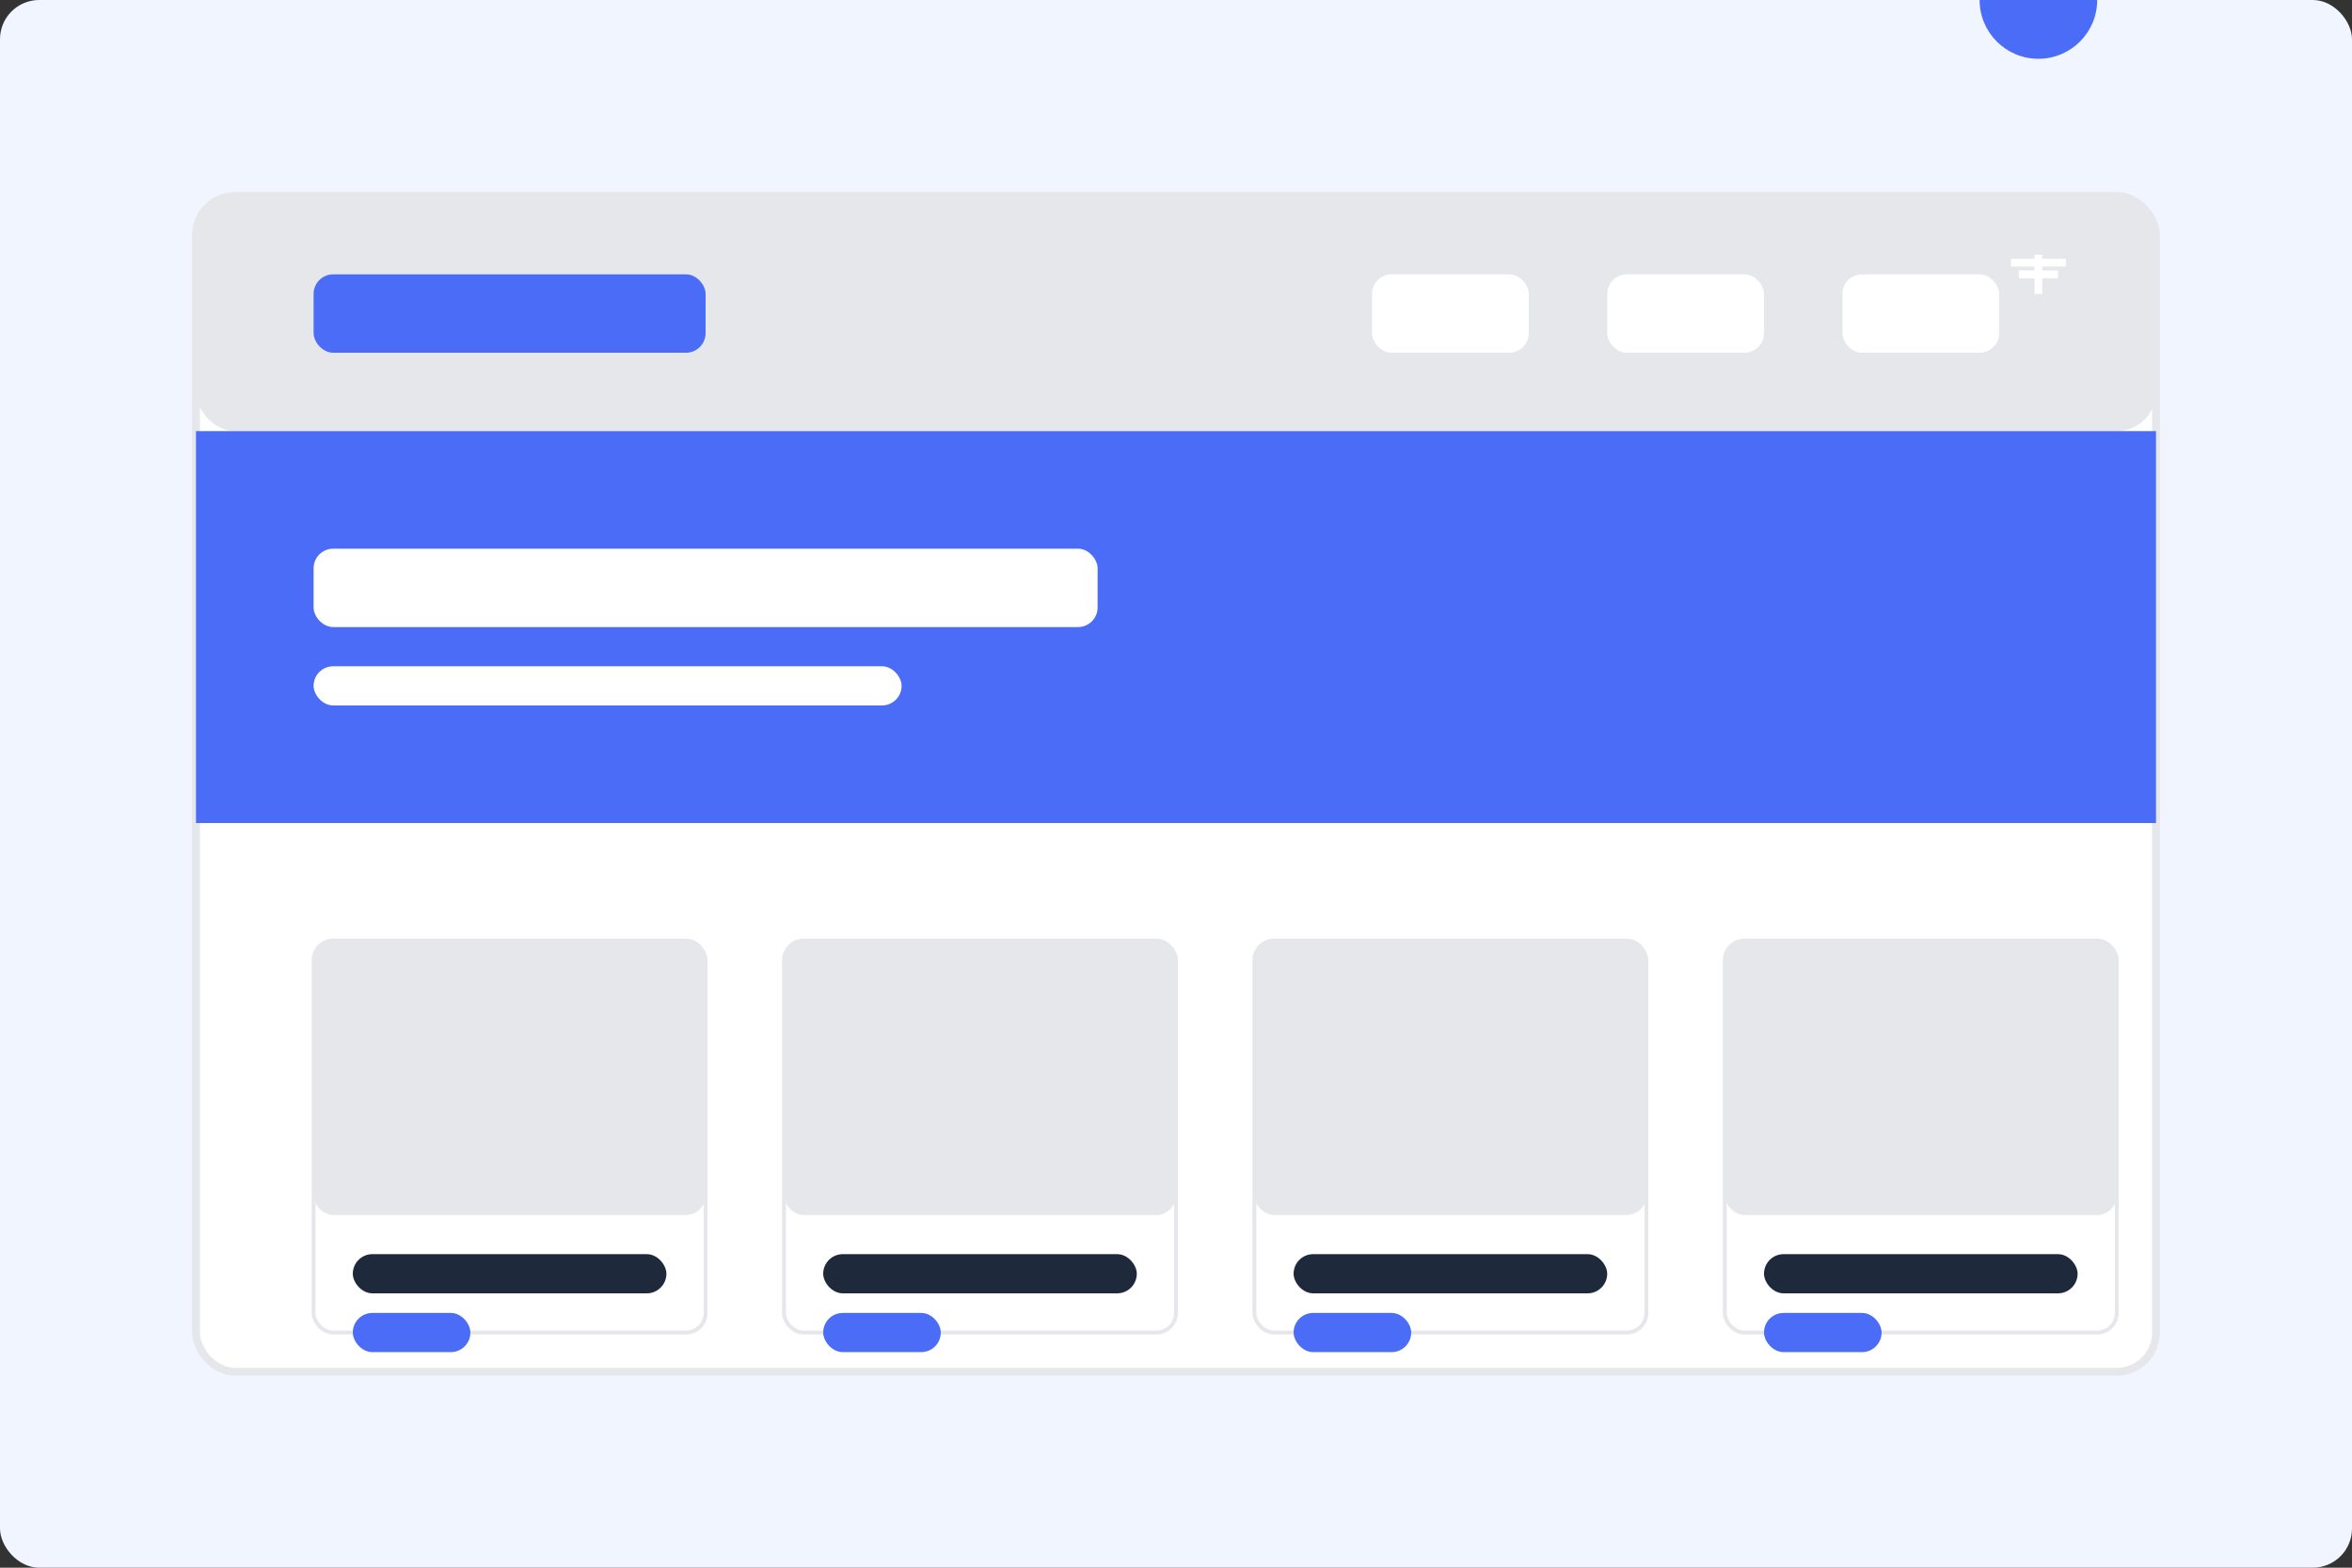 <svg xmlns="http://www.w3.org/2000/svg" width="600" height="400" viewBox="0 0 600 400">
  <rect x="0" y="0" width="600" height="400" fill="#333333" stroke="none"/>
  <style>
    .st0{fill:#4A6CF7;}
    .st1{fill:#F1F5FF;}
    .st2{fill:#FFFFFF;}
    .st3{fill:#1E293B;}
    .st4{fill:#E5E7EB;}
    .st5{fill:#6C757D;}
  </style>
  
  <!-- Background -->
  <rect class="st1" x="0" y="0" width="600" height="400" rx="10" ry="10"/>
  
  <!-- E-commerce mockup -->
  <rect class="st2" x="50" y="50" width="500" height="300" rx="10" ry="10" stroke="#E5E7EB" stroke-width="2"/>
  
  <!-- Header -->
  <rect class="st4" x="50" y="50" width="500" height="60" rx="10" ry="10"/>
  <rect class="st0" x="80" y="70" width="100" height="20" rx="5" ry="5"/>
  <rect class="st2" x="350" y="70" width="40" height="20" rx="5" ry="5"/>
  <rect class="st2" x="410" y="70" width="40" height="20" rx="5" ry="5"/>
  <rect class="st2" x="470" y="70" width="40" height="20" rx="5" ry="5"/>
  
  <!-- Hero section -->
  <rect class="st0" x="50" y="110" width="500" height="100" rx="0" ry="0"/>
  <rect class="st2" x="80" y="140" width="200" height="20" rx="5" ry="5"/>
  <rect class="st2" x="80" y="170" width="150" height="10" rx="5" ry="5"/>
  
  <!-- Product grid -->
  <rect class="st2" x="80" y="240" width="100" height="100" rx="5" ry="5" stroke="#E5E7EB" stroke-width="1"/>
  <rect class="st4" x="80" y="240" width="100" height="70" rx="5" ry="5"/>
  <rect class="st3" x="90" y="320" width="80" height="10" rx="5" ry="5"/>
  <rect class="st0" x="90" y="335" width="30" height="10" rx="5" ry="5"/>
  
  <rect class="st2" x="200" y="240" width="100" height="100" rx="5" ry="5" stroke="#E5E7EB" stroke-width="1"/>
  <rect class="st4" x="200" y="240" width="100" height="70" rx="5" ry="5"/>
  <rect class="st3" x="210" y="320" width="80" height="10" rx="5" ry="5"/>
  <rect class="st0" x="210" y="335" width="30" height="10" rx="5" ry="5"/>
  
  <rect class="st2" x="320" y="240" width="100" height="100" rx="5" ry="5" stroke="#E5E7EB" stroke-width="1"/>
  <rect class="st4" x="320" y="240" width="100" height="70" rx="5" ry="5"/>
  <rect class="st3" x="330" y="320" width="80" height="10" rx="5" ry="5"/>
  <rect class="st0" x="330" y="335" width="30" height="10" rx="5" ry="5"/>
  
  <rect class="st2" x="440" y="240" width="100" height="100" rx="5" ry="5" stroke="#E5E7EB" stroke-width="1"/>
  <rect class="st4" x="440" y="240" width="100" height="70" rx="5" ry="5"/>
  <rect class="st3" x="450" y="320" width="80" height="10" rx="5" ry="5"/>
  <rect class="st0" x="450" y="335" width="30" height="10" rx="5" ry="5"/>
  
  <!-- Shopping cart icon -->
  <circle class="st0" cx="520" y="70" r="15"/>
  <path class="st2" d="M515,70 L525,70 M520,65 L520,75 M513,67 L527,67" stroke="#FFFFFF" stroke-width="2" fill="none"/>
</svg>